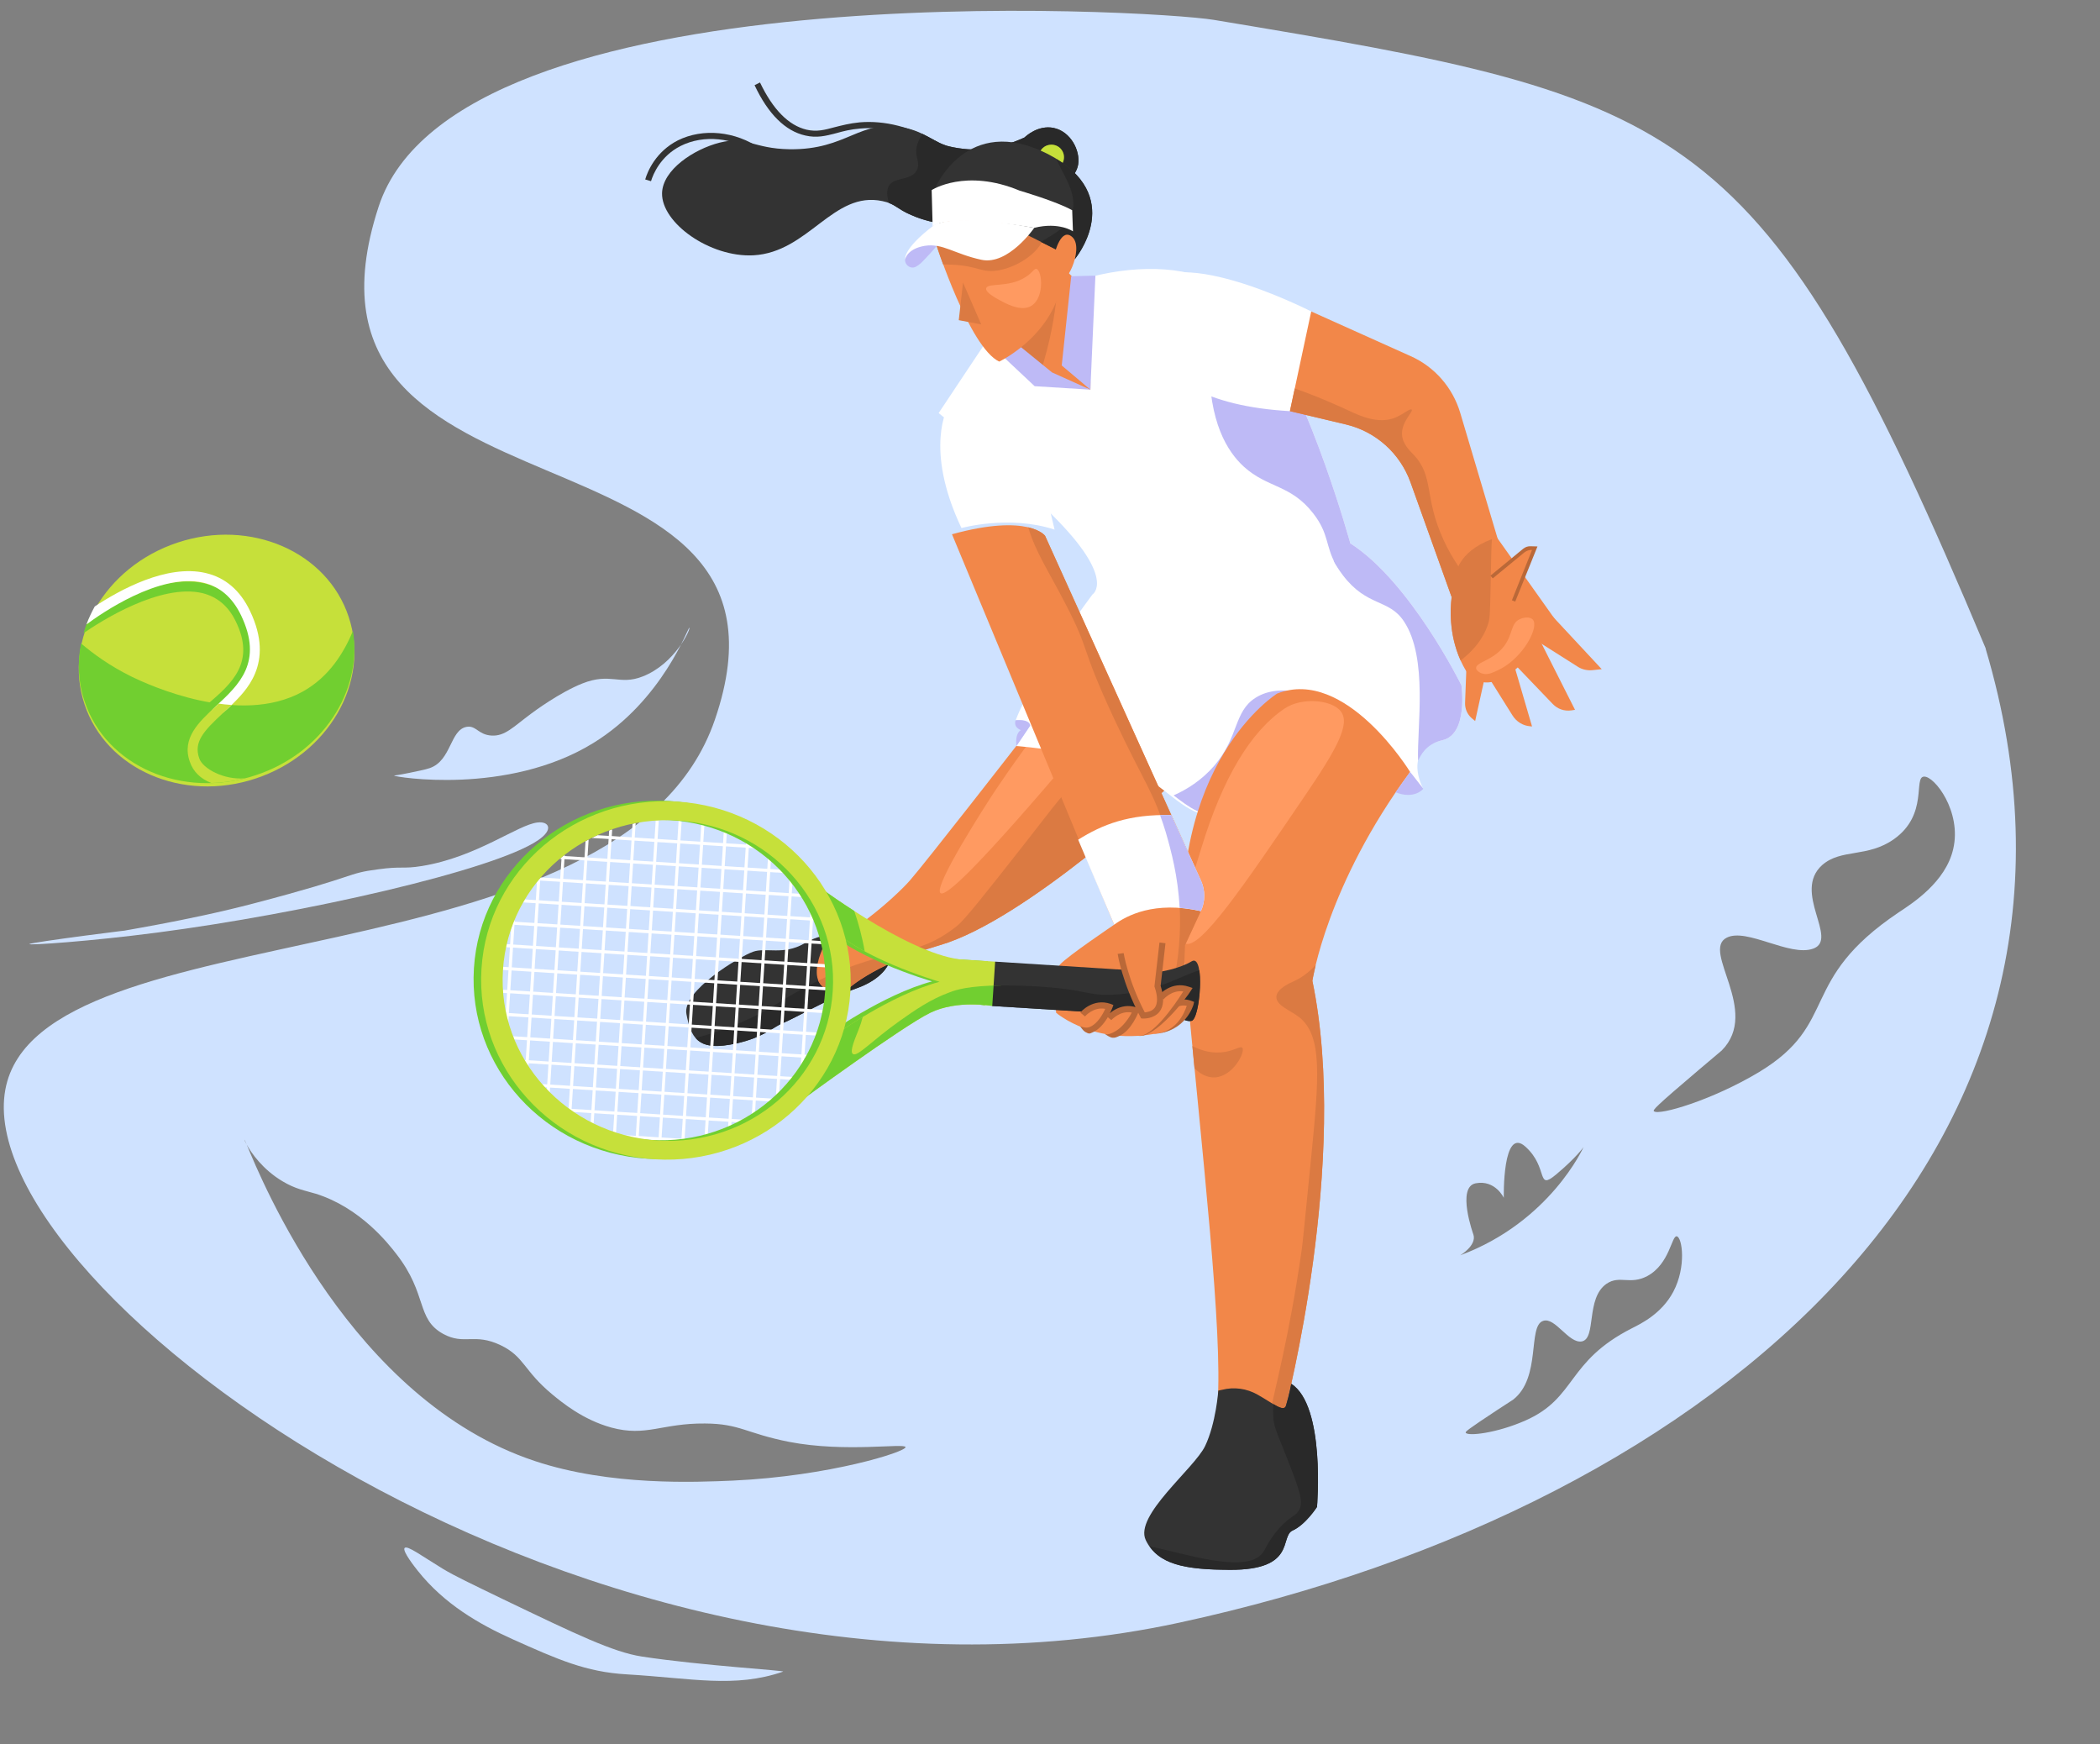 <svg version="1.2" xmlns="http://www.w3.org/2000/svg" viewBox="0 -32 1085 901" width="1085" height="901">
	<rect x="0" y="-32" width="1085" height="901" fill="#808080" stroke="none"/>
	<defs>
		<clipPath clipPathUnits="userSpaceOnUse" id="cp1">
			<path d="m445.48 924.5c-47.08-2.97-82.9-42.38-80.02-88.03 2.88-45.64 43.38-80.23 90.46-77.26 47.07 2.97 82.9 42.38 80.02 88.02-2.89 45.64-43.38 80.24-90.46 77.27z"/>
		</clipPath>
	</defs>
	<title>2521785-ai</title>
	<g id="OBJECTS" transform="matrix(1, 0, 0, 1, -105.64, -367.293)">
		<g >
			<g >
				<g >
					<path  fill-rule="evenodd" class="s0" d="M 1131.544 670.392 C 1207.789 926.573 995.2 1113 714.9 1173.6 C 411.3 1239.2 89.4 1001.1 108.4 898.2 C 125.8 803.6 427.4 845.9 475 707.1 C 530.9 544.3 244.763 614.658 301.263 442.058 C 341.363 319.358 700.932 340.266 732.834 345.567 C 978.233 386.346 1016.269 395.185 1131.602 670.318 M 879.4 1063.6 C 863.6 1074 862.8 1074.9 862.9 1075.4 C 863.6 1077.4 878.8 1075.8 893.9 1069.1 C 920.3 1057.4 914.9 1038.7 948.8 1021.5 C 953.3 1019.2 964.1 1014.1 970.2 1002.6 C 977 989.7 974.8 974.6 972 974 C 969.3 973.4 968.4 988.2 956.8 994.5 C 947.8 999.3 942.5 993.9 935.7 998.5 C 924.8 1006 930.6 1026.8 922.9 1028.3 C 916.1 1029.5 909.1 1015.5 902.9 1017.7 C 894.8 1020.4 902.1 1047 887.4 1058.4 C 887 1058.7 887.4 1058.4 879.4 1063.6 M 251.5 945.5 C 241.3 939.4 235.4 930.8 233.1 926.6 C 240.7 944.9 287.1 1058.6 382 1090.1 C 421.1 1103.1 465.3 1101 484.3 1100.2 C 534.2 1097.9 573.8 1085.3 573.5 1082.9 C 573.1 1080.7 542.4 1085.8 513.4 1080.2 C 491.1 1075.8 488 1070.8 469.9 1070.7 C 447.6 1070.5 439.6 1077.7 421.5 1072.8 C 406.9 1068.8 396.1 1059.9 390.9 1055.6 C 376.1 1043.3 376.6 1036.2 364.4 1030.3 C 350.7 1023.7 345.6 1030.4 334.6 1024.4 C 320.5 1016.6 326.7 1004 310.4 983.1 C 306.3 977.8 291.8 959.2 268.8 952 C 263.1 950.3 258.3 949.6 251.5 945.5 M 231.9 924 C 231.9 924.1 232.2 925 233.1 926.6 C 232.4 924.9 232 924 231.9 924 M 983.6 887.8 C 960.5 907.4 959.5 908.8 960.2 909.4 C 962.8 911.7 990.2 903.7 1014.4 889.2 C 1056.5 863.8 1034.1 841.9 1086.7 806.6 C 1093.8 801.9 1110.9 791 1114.8 773.9 C 1119.3 754.7 1105.2 736.2 1099.7 736.5 C 1094.1 736.8 1102.1 756.1 1084.2 768.8 C 1070.5 778.5 1056.9 773.6 1047.1 782.2 C 1031.5 796.2 1055.9 820.6 1042.4 825.4 C 1030.3 829.7 1008.1 814.5 997.8 819.7 C 984.4 826.4 1015.4 857.6 995.2 878 C 994.6 878.6 995.1 878 983.6 887.8 M 860.1 983.8 C 906.6 966.5 923.8 927.9 923.8 927.9 C 923.8 927.9 920.2 933.2 909.7 942 C 899.2 950.8 905.9 938.6 893.8 927.7 C 881.8 916.8 882.6 954.1 882.6 954.1 C 882.6 954.1 878.2 944.7 868.1 946.6 C 858 948.5 866.9 973.1 866.9 973.1 C 868.7 978.7 860.1 983.8 860.1 983.8" style="fill: rgb(207, 226, 255);"/>
					<path  class="s0" d="m334.5 1145.8c6.3 3.8 14.6 7.7 31.1 15.7 37.9 18.2 56.8 27.3 71.7 29.6 30.8 4.7 74.5 7.2 72.9 7.8-25 8.6-46.8 3.4-80.7 1.4-21.2-1.2-35.9-7.8-58.9-18.1-17.6-7.9-35.5-18.3-49.1-35.4-1.2-1.5-8.2-10.3-6.8-11.8 1.4-1.5 9.1 4.3 19.8 10.8z" style="fill: rgb(207, 226, 255);"/>
					<path  class="s0" d="m327.7 732.1c11.2-3.9 10.4-19.7 19-21.3 4.9-0.9 6 4.1 12.9 4.5 6.9 0.4 11-4.3 20.3-11.2 1.7-1.3 15-11.1 26.6-15.7 14.6-5.8 19.1 1.1 31.1-3.6 16.8-6.5 25-24.7 24.2-25.2-0.6-0.5-13.7 37.5-49.7 59.6-44.4 27.3-102.8 17.4-102.9 16.8 0-0.1 2-0.2 7.8-1.4 4.2-0.9 8.5-1.7 10.7-2.5z" style="fill: rgb(207, 226, 255);"/>
					<path  class="s0" d="m383.4 760.2c-10.2 1.1-31.4 17.9-59.8 22.5-9.9 1.6-10.4 0-22.6 1.7-17 2.2-8.9 3.1-63.8 17.5-35.7 9.4-72 14.7-71.8 15.1 0 0.3 10.2-1.4 10.3-1.5 0.3-0.4-53.8 6.6-54.9 7.5-0.9 0.8 31.5-1.4 65.9-5.9 75.2-9.8 174.1-32.1 196.9-47.7 8.4-5.7 5.5-9.9-0.2-9.2z" style="fill: rgb(207, 226, 255);"/>
				</g>
			</g>
			<g >
				<g >
					<path  class="s1" d="m285.8 654c11.2 33.6-10.4 71-48.1 83.5-37.7 12.5-77.3-4.7-88.4-38.4-11.2-33.6 10.4-71 48.1-83.5 37.7-12.5 77.3 4.7 88.4 38.4z" style="fill: rgb(198, 224, 58);"/>
					<path  class="s2" d="m288 661.3c-4.7 11.1-12.1 23.5-25.8 31.2-33.1 18.5-80.6-3.8-88.3-7.5-11.8-5.8-20.1-12-26.4-17.3-1.9 9.8-1.5 20 1.8 29.8 11.1 33.7 50.7 50.8 88.4 38.3 34.4-11.3 55.3-43.4 50.3-74.5z" style="fill: rgb(113, 207, 48);"/>
					<path  class="s2" d="m211.3 636.7c-20.3-4.8-46.3 9.2-59.5 17.6-1.2 2.6-2.2 5.3-3 8.1 8.8-6.1 39.6-25.8 61.4-20.7 7.6 1.9 13.3 6.6 17.1 14.3 10.7 21.5-2 32.4-14.2 42.9-8.9 7.7-18.1 15.6-14.2 26.8 2.4 6.7 8.6 10.6 18.5 11.6l0.5-5.2c-7.8-0.7-12.4-3.4-14.1-8.1-2.7-7.5 3.1-12.9 12.6-21.2 12.5-10.7 28-24 15.6-49-4.6-9.2-11.5-14.9-20.7-17.1z" style="fill: rgb(113, 207, 48);"/>
					<path  class="s3" d="m211.8 631.3c-20-4.6-44.2 8.7-57.2 17.3q-2.5 4.5-4.3 9.3c7.5-5.6 37.8-26.7 60.3-21.6 8.6 2 15.1 7.6 19.6 16.9 11.5 24.1-0.9 35.7-13 46.9-8.7 8.1-0.7 8.5 8.1-0.6 6.7-6.8 22.7-21 9.5-48.6-5.1-10.7-12.9-17.3-23-19.6z" style="fill: rgb(255, 255, 255);"/>
					<path  class="s1" d="m217.1 700.2c-8.7 8.1-17.7 16.4-13.4 28.6 1.8 5.2 5.5 8.8 11.1 11 5.7-0.1 11.5-0.9 17.3-2.4-10.8 0.9-21.7-5-23.5-10.3-3.1-8.6 2.6-14.4 12-23.2l4.8-4.4-3.6-0.3c-1.1-0.1-2.1-0.3-3.2-0.4z" style="fill: rgb(198, 224, 58);"/>
				</g>
				<g >
					<path  class="s4" d="m537.4 818.9c0 0-5.9-2.3-16.4 3.9-10.6 6.1-19.7 1.8-26.3 4.2-6.6 2.3-36.8 20.1-34.4 32.2 2.3 12 5.8 18.7 22.4 15.8 16.6-2.8 22.5-9.3 27.7-11.3 5.2-2 24.9-13.3 38-17.9 13.2-4.7 16.2-12.3 16.2-12.3z" style="fill: rgb(51, 51, 51);"/>
					<path  class="s5" d="m564.6 833.5l-5.9-3.2c-9.7 2.7-21.6 6.8-37.8 15.5-14.6 7.8-15.2 9.9-28.6 16-10.6 4.8-19.7 7.7-27.2 9.8 3.1 3.6 8.3 5 17.6 3.4 16.6-2.8 22.5-9.3 27.7-11.3 5.2-2 24.9-13.3 38-17.9 13.2-4.7 16.2-12.3 16.2-12.3z" style="fill: rgb(41, 41, 41);"/>
					<path  class="s6" d="m630.7 720.7c0 0-46.5 59.8-54.9 69.4-8.4 9.6-33.2 30.7-43.4 31.6 0 0-15.8 27.9 10.1 25.7 0 0 12.3-13.2 48.7-23.8 44.5-12.9 117.6-81.4 117.6-81.4 0 0-27.4-24.1-78.1-21.5z" style="fill: rgb(242, 135, 73);"/>
					<path  class="s7" d="m708.8 742.2c0 0-10.3-9.1-30-15.5-4.9 3-9.5 6.2-13.1 9.1-10.2 8-14.1 14.3-30.7 35.4-20.5 26.1-30.8 39.1-34.7 42.3-22.1 17.6-34.1 10-71.9 28.4 1.6 3.7 5.6 6.2 14.1 5.5 0 0 12.3-13.2 48.7-23.8 44.5-12.9 117.6-81.4 117.6-81.4z" style="fill: rgb(219, 122, 66);"/>
					<path  class="s8" d="m672.9 702.5c-1.1 6.4-4 12.4-8.2 17.4-55.8 66.1-70.6 78.7-73.1 76.8-4.2-3.1 24.5-47.2 26.2-49.9 2.5-3.8 43.4-65.9 53.7-60.6 1.9 1 3.3 4.8 1.4 16.3z" style="fill: rgb(255, 154, 97);"/>
					<path  class="s3" d="m614.1 513.4l-23.5 35.3c0 0 32.8 25.7 62 56 29.2 30.3 17.5 37.7 17.5 37.7 0 0 6.8 33.2 62.1 21.3 55.3-12 71.1-47.7 71.1-47.7 0 0-27.7-101.4-61.1-129.2q-1.4-1.2-2.9-2.2c-34.6-24.1-108.6-2.7-125.2 28.8z" style="fill: rgb(255, 255, 255);"/>
					<path  class="s3" d="m595.5 545.4c0 0-12.7 21.4 6.9 62.7 0 0 24.6-6.9 48.1 0.8 0 0-9.1-39.2-13.5-54.1-4.4-14.9-32.5-26.6-41.5-9.4z" style="fill: rgb(255, 255, 255);"/>
					<path  class="s3" d="m670.1 642.4c0 0-29.8 39.3-39.7 65 0 0 6.4-0.7 7.5 2.8l-7.1 10.5c0 0 46.1 3.6 64.1 14.5 18.1 11 24.5 22.5 41 21.7 0 0 6.8-12.9 12.6-27.9 5.8-15 20-45.2 37.2-34.8 19.2 11.6 50 41.3 55.3 48.6 0 0-11.4-20.3 9.9-25.1 13.5-3.1 9.8-28.4 9.8-28.4 0 0-26.3-53.4-57.4-73.3 0 0-73.3 86-133.2 26.4z" style="fill: rgb(255, 255, 255);"/>
					<path  class="s9" d="m630.4 707.4c0 0-1.6 3.3 2.7 5.1 0 0-3.1 1.2-2.3 8.2l7.1-10.5c0 0 0.2-3.5-7.5-2.8z" style="fill: rgb(190, 186, 246);"/>
					<g >
						<path  class="s6" d="m627.5 513.1c0 0 11.7 8.7 17.7 16.2l23.8 7.3c0 0 0.9-19.7-7.2-56.2l-15.1-15.2z" style="fill: rgb(242, 135, 73);"/>
						<g >
							<path  class="s4" d="m589 411.7c-13.5-7.7-26.6-11.1-38.9-10-5 0.4-8.9 1.4-12.4 2.4-5.4 1.4-10 2.6-16 1.2-10.3-2.3-19.2-11.1-26.2-26l2.8-1.4c6.7 14 14.8 22.2 24.1 24.4 5.3 1.2 9.3 0.1 14.5-1.3 3.6-0.9 7.7-2 12.9-2.5 13-1.1 26.7 2.4 40.7 10.4z" style="fill: rgb(51, 51, 51);"/>
							<path  class="s4" d="m635 406.3c-14.8 6.9-26.2 6.5-31.5 5.9-4-0.4-7.8-1.3-9-1.7-7.6-2.6-11.2-7-21.5-9.2-23.2-4.8-29.4 11.5-59.4 11.1-19-0.3-22.1-7-36.2-3.4-13.3 3.4-29.4 14-29.7 26.1-0.3 15.4 24.7 33.2 47.1 32.1 28.7-1.5 41.3-33.5 66.8-28 6.8 1.4 7.4 4 14.9 7.2 33.3 14.5 65.9-7.5 74.2-12.7 7.7-4.9 11.2-8.7 12-13.5 1.1-7.1-3.8-16.9-12.6-18.8-8.1-1.7-14.5 4.3-15.1 4.9z" style="fill: rgb(51, 51, 51);"/>
							<path  class="s5" d="m650.1 401.4c-8.1-1.7-14.5 4.3-15.1 4.9-2.8 1.3-5.4 2.3-7.9 3.1 0.3 0.9 0.6 1.8 0.9 2.7 4.8 10.7 15.9 16.6 27.4 18.3 4.5-3.4 6.7-6.5 7.3-10.2 1.1-7.1-3.8-16.9-12.6-18.8z" style="fill: rgb(41, 41, 41);"/>
							<path  class="s5" d="m595.9 451.1c4.3-2.3 8.2-5.5 11-8.8 6.8-8.4 8.7-20.1 7.4-30.1-4.7 0.5-8.4 0.3-10.8 0-4-0.4-7.8-1.3-9-1.7-4.8-1.6-8-4-12.2-6-1.9 2.7-3.1 5.6-3.3 8.4-0.2 4.2 2.1 6.7 0.4 10.2-2.9 5.8-11.7 3.4-14.5 8.2-1.3 2.2-1.1 5.5 0.1 8.9 3.9 1.5 5.5 3.7 11.5 6.2 6.5 2.9 13 4.3 19.4 4.7z" style="fill: rgb(41, 41, 41);"/>
							<path  class="s1" d="m648.9 423.1c-3.7 0-6.6-2.9-6.6-6.6 0-3.6 2.9-6.5 6.6-6.5 3.6 0 6.5 2.9 6.5 6.5 0 3.7-2.9 6.6-6.5 6.6z" style="fill: rgb(198, 224, 58);"/>
							<path  class="s7" d="m652.3 471.9l-24.8 41.2c0 0 8.4 7.7 15.6 15 10.5-32.4 9.2-56.2 9.2-56.2z" style="fill: rgb(219, 122, 66);"/>
							<path  class="s9" d="m619 514.9l21.2 19.9 28.8 1.8-19.8-8.9-23.7-19.3z" style="fill: rgb(190, 186, 246);"/>
							<path  class="s6" d="m589.3 461.4c0 0 17.2 53.4 32.6 60.7 0 0 32.7-15.4 33.2-49.2 0.6-33.7-23.2-42.1-32.9-40.1-9.6 2.1-29.4 6.6-32.9 28.6z" style="fill: rgb(242, 135, 73);"/>
							<path  class="s7" d="m645.1 454.6c-1.2-8.1-15.6-11.7-19.4-12.7-8.4-2.2-17.4-1.9-25.7 0.2-5.1 4.2-9.3 10.2-10.7 19.3 0 0 1.3 4.2 3.6 10.5q1.9 0 3.9 0.1c14.4 0.5 15.9 4.6 25 2.9 12-2.2 24.5-12.2 23.3-20.3z" style="fill: rgb(219, 122, 66);"/>
							<path  class="s4" d="m588.7 432.6c0 0 16.5-39.1 58.2-17.8 41.7 21.4 14.1 54.3 14.1 54.3z" style="fill: rgb(51, 51, 51);"/>
							<path  class="s5" d="m643.5 460.3l17.5 8.8c0 0 25.4-30.3-9.4-51.6 2.2 6.7 11.7 18 7.6 28.7-2.9 7.6-11 10.8-15.7 14.1z" style="fill: rgb(41, 41, 41);"/>
							<path  class="s9" d="m573.4 468.5c-0.9 3.1 2.3 6 5.2 4.7 1-0.5 2.2-1.3 3.5-2.6 6.2-6.4 7.5-8.3 7.5-8.3 0 0-13.3-3-16.2 6.2z" style="fill: rgb(190, 186, 246);"/>
							<path  class="s3" d="m587.5 452.2c0 0 6.8-7.7 52.5 0.8 0 0-13.4 19.5-27.3 16.5-14-3-20-8.7-29.3-7.2-9.4 1.6-10.1 7.1-10.1 7.1 0 0-1.5-5.2 14.2-17.2z" style="fill: rgb(255, 255, 255);"/>
							<path  class="s3" d="m587.5 452.2l-0.5-18.7c0 0 17.5-11.4 45.5 0.3 0 0 18.9 5.5 27.1 10.1l0.4 10.9c0 0-7.2-5-20-1.8 0 0-43.1-7.6-52.5-0.8z" style="fill: rgb(255, 255, 255);"/>
							<path  class="s7" d="m612.6 502.9l-11.6-2.2 2.2-19.4z" style="fill: rgb(219, 122, 66);"/>
							<path  class="s6" d="m650.5 466.4c0 0 3.4-14.4 9.4-8.4 5.9 6.1-4 27.1-8.2 22.2-4.1-4.8-1.2-13.8-1.2-13.8z" style="fill: rgb(242, 135, 73);"/>
							<path  class="s4" d="m442 428.9l-3-0.9c1.2-4.2 5.5-14.4 16.9-20.2 12.9-6.4 29.7-4.8 42.7 4.3l-1.8 2.6c-12.1-8.4-27.6-10-39.5-4-10.3 5.2-14.2 14.5-15.3 18.2z" style="fill: rgb(51, 51, 51);"/>
							<path  class="s9" d="m659.1 478l-4.9 46.1 14.8 12.5 2.6-58.9z" style="fill: rgb(190, 186, 246);"/>
						</g>
						<path  class="s8" d="m615.2 484.1c1.1-2.8 11.6-0.1 20.2-5.6 3.8-2.3 4.4-4.5 5.7-4.3 3.2 0.8 4.5 16.8-4.1 19.8-5.1 1.7-11.7-1.9-14.8-3.6-2.2-1.2-7.8-4.2-7-6.3z" style="fill: rgb(255, 154, 97);"/>
					</g>
					<path  class="s9" d="m803.3 616c0 0-19.7-72-45.8-111.3-9.3 5-18.3 10.9-27.1 17.8-0.1 30.9 9.2 45.9 17.9 53.9 12.4 11.2 24.2 9.1 35.9 24.2 8.3 10.7 6.1 16.8 11.8 26.7 5.2-6.6 7.3-11.3 7.3-11.3z" style="fill: rgb(190, 186, 246);"/>
					<path  class="s9" d="m803.3 616c0 0-3.1 3.7-8.6 9 1.1 2.2 2.6 4.6 4.7 7.4 12.6 16.6 23.8 12.1 31.6 23.9 12.6 18.9 6.7 54.6 7.3 72 1.2-2.3 3.7-8.6 12.6-10.6 13.5-3.1 9.8-28.4 9.8-28.4 0 0-26.3-53.4-57.4-73.3z" style="fill: rgb(190, 186, 246);"/>
					<path  class="s3" d="m695.3 487.7c0 0-11.8 55 76.8 60 0 0 22.1-12.8 11-51.5 0 0-76.4-39.2-87.8-8.5z" style="fill: rgb(255, 255, 255);"/>
					<path  class="s6" d="m783.1 496.2l51.2 23c12.5 5.5 21.9 16.3 25.8 29.4l19.3 64.9-23.8 30.1-21.2-59.2c-5.4-14.9-17.8-26.1-33.2-29.8l-29.1-6.9z" style="fill: rgb(242, 135, 73);"/>
					<g >
						<path  class="s6" d="m885.9 625.6l8.4-6.7 3.7 0.2-6.1 15.9" style="fill: rgb(242, 135, 73);"/>
						<path  class="s6" d="m865 684.6c0 0-15.9-19.1-7.2-52.1 0 0 0.5-13 21.2-19.6l29.8 42c0 0-24.1 45.3-43.8 29.7z" style="fill: rgb(242, 135, 73);"/>
						<path  class="s6" d="m873.3 682.9l-5.5 24.9-1.8-1.5c-2.3-2-3.5-4.9-3.4-7.9l0.8-21.3z" style="fill: rgb(242, 135, 73);"/>
						<path  class="s6" d="m907.6 653.5l25.6 27.5-4.6 0.5c-2.8 0.3-5.6-0.3-8-1.9l-25.4-16.1 10.9-9.8" style="fill: rgb(242, 135, 73);"/>
						<path  class="s6" d="m898.3 660.2l21.1 41.8-1.9 0.3c-3.6 0.5-7.1-0.7-9.6-3.3l-23.2-24.2 11.3-7.6" style="fill: rgb(242, 135, 73);"/>
						<path  class="s6" d="m887.4 677.1l9.8 33.5-1-0.1c-3.8-0.3-7.1-2.4-9.1-5.6l-13.8-22 9.6-4" style="fill: rgb(242, 135, 73);"/>
						<path  class="s7" d="m876.5 613.8c-0.3 2.9-0.4 7.2-0.7 23.9-0.3 15.9-0.5 17.4-1.3 19.9-1.2 3.9-4.5 11.5-14.2 18.9-3.9-8.6-7.9-23.7-2.5-44 0 0 0.5-11.9 18.7-18.7z" style="fill: rgb(219, 122, 66);"/>
						<path  class="s10" d="m875.7 632.7l1.2 1.4 16.3-13.4c1.2-0.9 2.6-1.4 4-1.3l-10.4 26 1.7 0.7 11.5-28.5-3.4-0.1c-1.5-0.1-2.9 0.4-4 1.3z" style="fill: rgb(186, 104, 56);"/>
						<path  class="s8" d="m869.7 682.4c1.7 1.2 3.9 1.4 5.9 0.8 2.3-0.8 5-2 7.8-3.8 10.6-7 17.3-20.5 14.2-24-1.4-1.6-4.6-1.2-6.6-0.3-4.9 2.1-3.6 7.7-8.1 13.8-5.8 7.8-15 8.4-14.6 11.7 0.1 0.5 0.4 1.1 1.4 1.8z" style="fill: rgb(255, 154, 97);"/>
					</g>
					<path  class="s7" d="m855.6 643.6l8.3-8.8c-2.7-4.3-7.7-10.2-12.4-20.5-10.3-22.3-4.7-32.8-15.6-44.2-1.9-2-5.7-5.5-5.9-10.5-0.2-6.6 6-11.7 5-12.7-0.8-0.8-4.4 2.5-8.6 4.2-8.8 3.5-18.4-1.2-22.9-3.2-4.3-2-16.9-7.8-28.9-11.9l-2.5 11.7 29 6.9c15.4 3.7 27.9 14.9 33.3 29.9z" style="fill: rgb(219, 122, 66);"/>
					<g >
						<path  class="s9" d="m754.3 695.8c-11.3 7.2-8.5 20.2-21.3 35.1-6.5 7.5-14.2 12.3-21 15.3 8.3 6.4 14.8 11.2 25.5 10.7 0 0 6.8-12.9 12.6-27.9 4.6-11.7 14.1-32.4 26.2-36.3-7.3-1.3-15.4-1.1-22 3.1z" style="fill: rgb(190, 186, 246);"/>
					</g>
					<path  class="s6" d="m765.5 693.6c0 0-57.4 35.6-47.9 139 9.6 103.5 19.8 190.3 17.1 228 0 0 21.7 14 35.1 2.2 0 0 33.3-127.7 13.9-220.8 0 0 7.4-49.6 50.5-107.9 0 0-33.3-54.4-68.7-40.5z" style="fill: rgb(242, 135, 73);"/>
					<path  class="s8" d="m769.4 701.3c-17.3 11.6-31.9 35.5-43 71.9-7.2 23.2-14.4 46.7-8.5 49.5 7.6 3.7 30.5-30 61.4-75.5 17.2-25.2 24.1-37.9 19.1-44.4-4.8-6.2-20.4-7.3-29-1.5z" style="fill: rgb(255, 154, 97);"/>
					<path  class="s9" d="m841 742.8c0 0-4.5 5.7-14.3 1.8l7.5-10.5c0 0 2.5 3 6.8 8.7z" style="fill: rgb(190, 186, 246);"/>
					<path  class="s6" d="m725.8 789.5l-80.2-177.4c0 0-8.4-11.7-48.1-0.8l83.8 201.7c0 0-24.2 16.3-28 20.6-3.8 4.2-2 24.9-2 24.9 0 0 21.5 18.8 57.2 9.5 2.6-0.7 8.2-5.2 8.2-5.2l1.2-39.2 7.8-16.8c2.6-5.5 2.6-11.8 0.1-17.3z" style="fill: rgb(242, 135, 73);"/>
					<path  class="s7" d="m645.6 612.1c0 0-2-2.8-8.7-4.4 3.6 12.5 10.5 22.6 19.2 39.5 13.2 25.3 7.1 20.7 25.3 59.7 15.7 33.5 20.6 37.9 26.6 58.5 2.9 10.3 7 24.8 7.3 43.2 0.5 28.6-7.2 48.9-11.4 60.4 5.1-0.7 6.8-4.2 12.5-6.2l1.5-39.2 7.8-16.8c2.6-5.5 2.6-11.8 0.1-17.3z" style="fill: rgb(219, 122, 66);"/>
					<path  class="s3" d="m662.7 769.1l18.6 43.9c6.5-4.7 20.7-12.4 44.8-7 2.3-5 2.3-10.7 0.1-15.7l-15.4-33.9c-21.7-0.6-35.6 4.8-48.1 12.7z" style="fill: rgb(255, 255, 255);"/>
					<path  class="s4" d="m704.5 837.4c0 0 10.1-1.4 16.9-5.5 6.9-4 4.4 30.1-0.2 30.8-4.5 0.8-6.5-4.1-18-4.3z" style="fill: rgb(51, 51, 51);"/>
					<path  class="s7" d="m778.2 980.9c-6.5 45.5-14.1 72.4-16.7 86.1 2.9-0.6 5.8-1.9 8.3-4.2 0 0 33.3-127.7 13.9-220.8 0 0 0.5-2.9 1.7-8.1-4 4.2-7.6 6.6-10.8 8.1-2.2 1-9.3 3.9-9.5 8.3-0.1 4.5 7.2 6.9 11.8 10.5 12.1 9.6 10.3 30.9 6.1 73.3-3 29.7-4.4 44.6-4.8 46.8z" style="fill: rgb(219, 122, 66);"/>
					<path  class="s4" d="m737 1053.3l-1.9 0.4c0 0-1.2 16.9-6.8 28.6-5.6 11.7-36.7 35.9-30.7 48.6 6.1 12.8 20.5 15.3 43.3 15.4 34.8 0.2 25.8-17.3 32.6-20.3 6.8-3.1 12.6-12.2 12.6-12.2 0 0 4.5-52.2-13.3-63.6 0 0-1 5.4-2.7 11.2-1.1 3.8-6.7-1.1-14.7-5.6-5.6-3.2-12.2-4.1-18.4-2.5z" style="fill: rgb(51, 51, 51);"/>
					<path  class="s5" d="m772.8 1050.2c0 0-1 5.4-2.7 11.2-0.6 2.3-3 1.4-6.5-0.7-0.3 2.8-0.2 5.2-0.1 6.4 0.2 4.7 1.3 6.9 6.3 19.5 8 20 9.3 24.7 7 28.9-1.6 3-3.2 2.3-8.4 7.4-6.5 6.4-8.5 12-10.3 14.5-8.2 11.7-42.7-0.3-58.5-3.2 6.9 9.9 20.6 12 41.3 12.1 34.8 0.2 25.8-17.3 32.6-20.3 6.8-3.1 12.6-12.2 12.6-12.2 0 0 4.5-52.2-13.3-63.6z" style="fill: rgb(41, 41, 41);"/>
					<path  class="s2" d="m521.7 790.8c0 0 47.3 36.2 75.8 39.9l18.4 1.2c0 0 8 13.2-1.5 22.8 0 0-18-3.2-32 3.6-14.1 6.7-67.9 46.2-67.9 46.2l18.2-34.5c0 0 29-20.9 54.5-27.7 0 0-45.8-13.4-58.5-31.1z" style="fill: rgb(113, 207, 48);"/>
					<path  class="s1" d="m525.6 791.1c0 0 47.3 36.1 75.8 39.8l18.4 1.2c0 0 8 13.3-1.5 22.9 0 0-18-3.3-32 3.5-14.1 6.8-67.9 46.2-67.9 46.2l18.2-34.4c0 0 29-21 54.5-27.8 0 0-45.8-13.4-58.5-31.1z" style="fill: rgb(198, 224, 58);"/>
					<path  class="s4" d="m619.8 832.1l72.5 4.6c0 0 5.6 11.2-1.8 22.8l-72.2-4.5z" style="fill: rgb(51, 51, 51);"/>
					<g >
						<path  class="s2" d="m532.6 811.4c4.1 5.7 11.5 10.9 19.8 15.4-1.3-7.7-3.3-14.8-5.4-20.9-12.5-8-21.4-14.8-21.4-14.8z" style="fill: rgb(113, 207, 48);"/>
						<path  class="s2" d="m622.9 844.4c-16.7 0.1-23.4 2.3-26.5 3.5-10.2 3.7-18.4 9.5-25.9 14.8-14.3 10.1-21.9 18.8-24.2 17.1-1.9-1.3 1.4-8.5 3-12.7q1.3-3.2 2.1-6.5c-8.8 5.4-14.8 9.7-14.8 9.7l-18.2 34.4c0 0 53.8-39.4 67.9-46.2 14-6.8 32-3.5 32-3.5 3.3-3.3 4.5-7.1 4.6-10.6z" style="fill: rgb(113, 207, 48);"/>
					</g>
					<path  class="s5" d="m694.3 847.4c-4.2 0.9-8.8 1.6-14 1.8-14.1 0.5-12.2-2.8-40.6-4.4-8.4-0.4-15.2-0.5-20.7-0.3l-0.7 10.5 72.2 4.5c2.8-4.2 3.7-8.5 3.8-12.1z" style="fill: rgb(41, 41, 41);"/>
					<path  class="s5" d="m721.2 862.7c3.2-0.5 5.4-17.4 4.1-26.1-5.5 1.5-12.1 5.2-21.2 8.2l-0.9 13.6c11.5 0.2 13.5 5.1 18 4.3z" style="fill: rgb(41, 41, 41);"/>
					<g >
						<path  class="s6" d="m665 859.4c0 0 5.8-6.8 13.9-4 0 0-5.3 14.6-15.2 10" style="fill: rgb(242, 135, 73);"/>
						<path  class="s10" d="m666.3 868.4c-1-0.6-2.2-2.3-2.6-3 1.8 0.8 3.4 1.1 5.1 0.4 3.9-1.6 6.7-6.7 7.9-9.3-6-1.2-10.3 3.7-10.5 3.9l-2.4-2c0.2-0.3 6.5-7.6 15.6-4.5l1.5 0.6-0.5 1.4c-0.2 0.5-3.8 10.1-10.4 12.8-1.3 0.6-1.6 0.9-3.7-0.3z" style="fill: rgb(186, 104, 56);"/>
					</g>
					<g >
						<path  class="s6" d="m678.6 861.3c0 0 5.8-6.8 13.9-4 0 0-6 16.7-15.9 12.1" style="fill: rgb(242, 135, 73);"/>
						<path  class="s10" d="m680.4 871.4c-1.2-0.1-3-1.3-4-2 1.8 0.8 4.5-0.7 6.1-1.7 3.5-2.2 6.6-6.7 7.9-9.3-6.2-1.2-10.5 3.9-10.6 3.9l-2.4-2c0.3-0.3 6.6-7.6 15.6-4.5l1.5 0.6-0.5 1.4c-0.2 0.5-3.8 10.1-10.3 12.8-1.4 0.6-1.9 0.9-3.3 0.8z" style="fill: rgb(186, 104, 56);"/>
					</g>
					<g >
						<path  class="s6" d="m708.1 858c0 0 5.3-6.9 12.7-4.1 0 0-3.6 14.6-18.8 15.5" style="fill: rgb(242, 135, 73);"/>
						<path  class="s10" d="m702 869.4c11.3-0.7 15.6-10.7 16.8-14.5-5.4-1.1-9.2 3.8-9.4 4l-2.5-1.9c2.1-2.7 7.7-7.2 14.4-4.6l1.3 0.5-0.3 1.3c0 0.2-4 14.3-20.3 15.2z" style="fill: rgb(186, 104, 56);"/>
					</g>
					<g >
						<path  class="s6" d="m705.6 850.6c0 0 5.7-6.9 13.8-4.1 0 0-15.3 25.4-25.8 23.9" style="fill: rgb(242, 135, 73);"/>
						<path  class="s10" d="m693.6 870.4c-0.1 0 0 0 0 0 7.1 1 18.4-15 23.4-22.9-6-0.9-10.2 4-10.2 4.1l-2.5-2.1c0.3-0.3 6.6-7.6 15.7-4.4l1.8 0.6-1 1.6c-1.6 2.8-18.2 24.6-27.2 23.1z" style="fill: rgb(186, 104, 56);"/>
					</g>
					<g >
						<path  class="s6" d="m684.7 827.9c0 0 2.1 14.3 11.5 32 0 0 12.9 1 7.5-15.2l2.5-22.3" style="fill: rgb(242, 135, 73);"/>
						<path  class="s10" d="m696.1 861.5q0 0 0 0l-0.9-0.1-0.4-0.8c-9.4-17.7-11.6-31.9-11.7-32.5l3.1-0.4c0 0.1 2.2 13.8 10.9 30.6 1.3-0.1 3.7-0.5 5.1-2.3 1.6-2.1 1.7-5.8 0-10.8l-0.1-0.3 2.6-22.7 3.1 0.4-2.5 22c1.9 5.9 1.7 10.4-0.6 13.4-3 3.7-8.1 3.5-8.6 3.5z" style="fill: rgb(186, 104, 56);"/>
					</g>
					<g clip-path="url(#cp1)">
						<g >
							<g >
								<path  class="s3" d="m278.2 975l-1.5-0.1 19.7-312.3 1.6 0.1z" style="fill: rgb(255, 255, 255);"/>
								<path  class="s3" d="m290 975.8l-1.5-0.1 19.7-312.4 1.6 0.1z" style="fill: rgb(255, 255, 255);"/>
								<path  class="s3" d="m301.8 976.5l-1.5-0.1 19.7-312.3 1.6 0.1z" style="fill: rgb(255, 255, 255);"/>
								<path  class="s3" d="m313.7 977.3l-1.6-0.1 19.7-312.4 1.6 0.1z" style="fill: rgb(255, 255, 255);"/>
								<path  class="s3" d="m325.5 978l-1.6-0.1 19.7-312.3 1.6 0.1z" style="fill: rgb(255, 255, 255);"/>
								<path  class="s3" d="m337.3 978.8l-1.6-0.1 19.7-312.4 1.6 0.1z" style="fill: rgb(255, 255, 255);"/>
								<path  class="s3" d="m349.1 979.5l-1.6-0.1 19.7-312.3 1.6 0.1z" style="fill: rgb(255, 255, 255);"/>
								<path  class="s3" d="m360.9 980.2l-1.6-0.1 19.7-312.3 1.6 0.1z" style="fill: rgb(255, 255, 255);"/>
								<path  class="s3" d="m372.7 981l-1.6-0.1 19.7-312.4 1.6 0.1z" style="fill: rgb(255, 255, 255);"/>
								<path  class="s3" d="m384.5 981.7l-1.6-0.1 19.8-312.3 1.5 0.1z" style="fill: rgb(255, 255, 255);"/>
								<path  class="s3" d="m396.3 982.5l-1.6-0.1 19.8-312.4 1.5 0.1z" style="fill: rgb(255, 255, 255);"/>
								<path  class="s3" d="m408.1 983.2l-1.6-0.1 19.8-312.3 1.5 0.1z" style="fill: rgb(255, 255, 255);"/>
								<path  class="s3" d="m419.9 984l-1.5-0.1 19.7-312.4 1.6 0.1z" style="fill: rgb(255, 255, 255);"/>
								<path  class="s3" d="m431.7 984.7l-1.5-0.1 19.7-312.3 1.6 0.1z" style="fill: rgb(255, 255, 255);"/>
								<path  class="s3" d="m443.5 985.5l-1.5-0.1 19.7-312.4 1.6 0.1z" style="fill: rgb(255, 255, 255);"/>
								<path  class="s3" d="m455.4 986.2l-1.6-0.1 19.7-312.3 1.6 0.1z" style="fill: rgb(255, 255, 255);"/>
								<path  class="s3" d="m467.2 987l-1.6-0.1 19.7-312.4 1.6 0.1z" style="fill: rgb(255, 255, 255);"/>
								<path  class="s3" d="m479 987.7l-1.6-0.1 19.7-312.3h1.6z" style="fill: rgb(255, 255, 255);"/>
								<path  class="s3" d="m490.8 988.4l-1.6-0.1 19.7-312.3 1.6 0.1z" style="fill: rgb(255, 255, 255);"/>
								<path  class="s3" d="m502.6 989.2l-1.6-0.1 19.7-312.4 1.6 0.1z" style="fill: rgb(255, 255, 255);"/>
								<path  class="s3" d="m514.4 989.9l-1.6-0.1 19.7-312.3 1.6 0.1z" style="fill: rgb(255, 255, 255);"/>
							</g>
							<g >
								<path  class="s3" d="m569 718.9l-312.4-19.7 0.1-1.6 312.4 19.7z" style="fill: rgb(255, 255, 255);"/>
								<path  class="s3" d="m568.3 730.7l-312.5-19.7 0.1-1.6 312.5 19.7z" style="fill: rgb(255, 255, 255);"/>
								<path  class="s3" d="m567.5 742.5l-312.4-19.7 0.1-1.6 312.4 19.7z" style="fill: rgb(255, 255, 255);"/>
								<path  class="s3" d="m566.8 754.3l-312.5-19.7 0.1-1.6 312.5 19.7z" style="fill: rgb(255, 255, 255);"/>
								<path  class="s3" d="m566 766.1l-312.4-19.7 0.1-1.6 312.4 19.7z" style="fill: rgb(255, 255, 255);"/>
								<path  class="s3" d="m565.3 777.9l-312.5-19.7 0.1-1.6 312.5 19.7z" style="fill: rgb(255, 255, 255);"/>
								<path  class="s3" d="m564.6 789.7l-312.5-19.7 0.1-1.6 312.5 19.7z" style="fill: rgb(255, 255, 255);"/>
								<path  class="s3" d="m563.8 801.5l-312.5-19.7 0.1-1.6 312.5 19.7z" style="fill: rgb(255, 255, 255);"/>
								<path  class="s3" d="m563.1 813.3l-312.5-19.7 0.1-1.6 312.5 19.7z" style="fill: rgb(255, 255, 255);"/>
								<path  class="s3" d="m562.3 825.1l-312.5-19.7 0.1-1.6 312.5 19.7z" style="fill: rgb(255, 255, 255);"/>
								<path  class="s3" d="m561.6 836.9l-312.5-19.7 0.1-1.6 312.5 19.7z" style="fill: rgb(255, 255, 255);"/>
								<path  class="s3" d="m560.8 848.7l-312.4-19.7 0.1-1.6 312.4 19.7z" style="fill: rgb(255, 255, 255);"/>
								<path  class="s3" d="m560.1 860.5l-312.5-19.7 0.1-1.6 312.5 19.7z" style="fill: rgb(255, 255, 255);"/>
								<path  class="s3" d="m559.3 872.3l-312.4-19.7 0.1-1.6 312.4 19.7z" style="fill: rgb(255, 255, 255);"/>
								<path  class="s3" d="m558.6 884.1l-312.5-19.7 0.1-1.6 312.5 19.7z" style="fill: rgb(255, 255, 255);"/>
								<path  class="s3" d="m557.8 895.9l-312.4-19.7 0.1-1.6 312.4 19.8z" style="fill: rgb(255, 255, 255);"/>
								<path  class="s3" d="m557.1 907.7l-312.5-19.7 0.1-1.6 312.5 19.8z" style="fill: rgb(255, 255, 255);"/>
								<path  class="s3" d="m556.4 919.5l-312.5-19.7 0.1-1.6 312.5 19.8z" style="fill: rgb(255, 255, 255);"/>
								<path  class="s3" d="m555.6 931.3l-312.5-19.7 0.1-1.6 312.5 19.8z" style="fill: rgb(255, 255, 255);"/>
								<path  class="s3" d="m554.9 943.1l-312.5-19.7 0.1-1.6 312.5 19.8z" style="fill: rgb(255, 255, 255);"/>
								<path  class="s3" d="m554.1 954.9l-312.5-19.7 0.1-1.5 312.5 19.7z" style="fill: rgb(255, 255, 255);"/>
							</g>
						</g>
					</g>
					<path fill-rule="evenodd" class="s2" d="m541.1 847.6c-3.2 51-48.5 89.7-101.1 86.3-52.7-3.3-92.7-47.3-89.5-98.4 3.2-51 48.5-89.7 101.1-86.4 52.7 3.4 92.7 47.4 89.5 98.5zm-9.1-0.6c2.9-45.7-32.9-85.1-80-88-47.1-3-87.6 31.6-90.5 77.2-2.8 45.7 33 85.1 80.1 88 47 3 87.5-31.6 90.4-77.2z" style="fill: rgb(113, 207, 48);"/>
					<path fill-rule="evenodd" class="s1" d="m545 847.8c-3.2 51-48.5 89.7-101.1 86.4-52.7-3.3-92.7-47.4-89.5-98.4 3.2-51.1 48.5-89.7 101.1-86.4 52.7 3.3 92.7 47.4 89.5 98.4zm-9.1-0.6c2.9-45.6-32.9-85-80-88-47.1-3-87.6 31.6-90.4 77.3-2.9 45.6 32.9 85 80 88 47.1 3 87.6-31.6 90.4-77.3z" style="fill: rgb(198, 224, 58);"/>
					<path  class="s9" d="m710.8 756.4q-3-0.1-5.8 0c1 2.7 2 5.7 3 9 2.7 9.4 6.3 22.6 7.1 38.9 3.5 0.3 7.1 0.8 11 1.7 2.3-5 2.3-10.7 0.1-15.7z" style="fill: rgb(190, 186, 246);"/>
				</g>
			</g>
		</g>
		<path  class="s7" d="m733.3 891.9c9.5-0.5 15.9-13.2 14.2-15.3-1.1-1.2-4.4 1.9-11.2 2.4-6.3 0.4-11.2-1.6-14.6-3.3q0.6 5.8 1.1 11.5c2.8 2.8 6.4 4.9 10.5 4.7z" style="fill: rgb(219, 122, 66);"/>
	</g>
</svg>